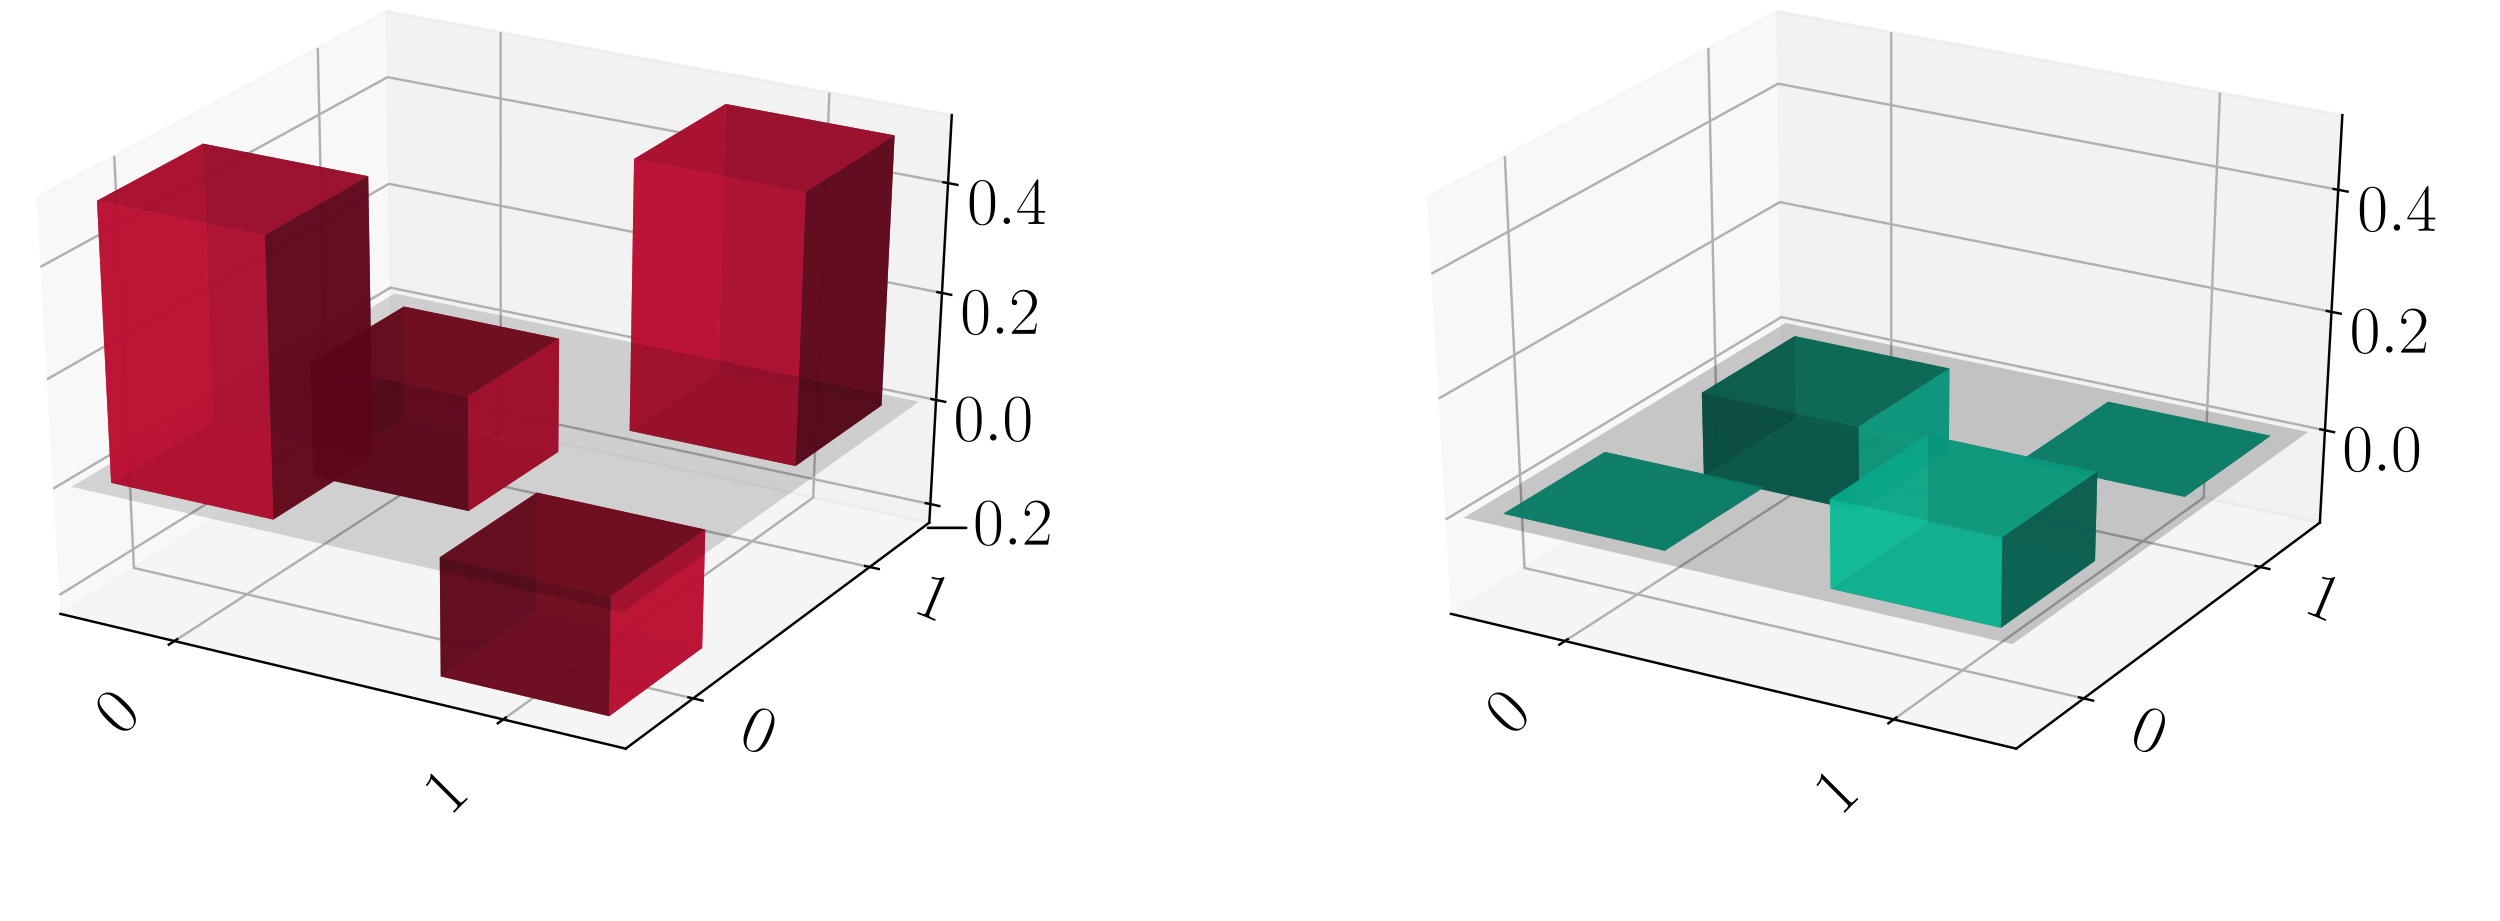 <?xml version="1.0" encoding="utf-8" standalone="no"?>
<!DOCTYPE svg PUBLIC "-//W3C//DTD SVG 1.1//EN"
  "http://www.w3.org/Graphics/SVG/1.1/DTD/svg11.dtd">
<!-- Created with matplotlib (https://matplotlib.org/) -->
<svg height="302.4pt" version="1.1" viewBox="0 0 820.8 302.4" width="820.8pt" xmlns="http://www.w3.org/2000/svg" xmlns:xlink="http://www.w3.org/1999/xlink">
 <defs>
  <style type="text/css">
*{stroke-linecap:butt;stroke-linejoin:round;}
  </style>
 </defs>
 <g id="figure_1">
  <g id="patch_1">
   <path d="M 0 302.4 
L 820.8 302.4 
L 820.8 0 
L 0 0 
z
" style="fill:#ffffff;"/>
  </g>
  <g id="patch_2">
   <path d="M -30.6 262.8 
L 349.855 262.8 
L 349.855 -14.4 
L -30.6 -14.4 
z
" style="fill:#ffffff;"/>
  </g>
  <g id="pane3d_1">
   <g id="patch_3">
    <path d="M 19.835 201.549 
L 128.723 133.585 
L 126.91 3.719 
L 11.951 64.782 
" style="fill:#f2f2f2;opacity:0.5;stroke:#f2f2f2;stroke-linejoin:miter;"/>
   </g>
  </g>
  <g id="pane3d_2">
   <g id="patch_4">
    <path d="M 128.723 133.585 
L 305.112 171.581 
L 312.492 37.799 
L 126.91 3.719 
" style="fill:#e6e6e6;opacity:0.5;stroke:#e6e6e6;stroke-linejoin:miter;"/>
   </g>
  </g>
  <g id="pane3d_3">
   <g id="patch_5">
    <path d="M 19.835 201.549 
L 205.42 245.801 
L 305.112 171.581 
L 128.723 133.585 
" style="fill:#ececec;opacity:0.5;stroke:#ececec;stroke-linejoin:miter;"/>
   </g>
  </g>
  <g id="axis3d_1">
   <g id="line2d_1">
    <path d="M 19.835 201.549 
L 205.42 245.801 
" style="fill:none;stroke:#000000;stroke-linecap:square;stroke-width:0.8;"/>
   </g>
   <g id="Line3DCollection_1">
    <path d="M 57.255 210.471 
L 164.384 141.267 
L 164.365 10.597 
" style="fill:none;stroke:#b0b0b0;stroke-width:0.8;"/>
    <path d="M 165.194 236.209 
L 266.98 163.367 
L 272.304 30.419 
" style="fill:none;stroke:#b0b0b0;stroke-width:0.8;"/>
   </g>
   <g id="xtick_1">
    <g id="line2d_2">
     <path d="M 58.178 209.875 
L 55.405 211.667 
" style="fill:none;stroke:#000000;stroke-linecap:square;stroke-width:0.8;"/>
    </g>
    <g id="text_1">
     <!-- 0 -->
     <defs>
      <path d="M 42 31.844 
C 42 37.969 41.906 48.422 37.703 56.453 
C 34 63.484 28.094 66 22.906 66 
C 18.094 66 12 63.781 8.203 56.562 
C 4.203 49.016 3.797 39.672 3.797 31.844 
C 3.797 26.109 3.906 17.375 7 9.734 
C 11.297 -0.609 19 -2 22.906 -2 
C 27.5 -2 34.5 -0.109 38.594 9.438 
C 41.594 16.375 42 24.5 42 31.844 
z
M 22.906 -0.406 
C 16.5 -0.406 12.703 5.125 11.297 12.75 
C 10.203 18.688 10.203 27.328 10.203 32.953 
C 10.203 40.688 10.203 47.109 11.5 53.234 
C 13.406 61.781 19 64.391 22.906 64.391 
C 27 64.391 32.297 61.672 34.203 53.438 
C 35.5 47.719 35.594 40.984 35.594 32.953 
C 35.594 26.422 35.594 18.375 34.406 12.453 
C 32.297 1.5 26.406 -0.406 22.906 -0.406 
z
" id="CMR17-48"/>
     </defs>
     <g transform="translate(39.74 242.136)rotate(-45)scale(0.22 -0.22)">
      <use transform="scale(0.996)" xlink:href="#CMR17-48"/>
     </g>
    </g>
   </g>
   <g id="xtick_2">
    <g id="line2d_3">
     <path d="M 166.073 235.58 
L 163.433 237.47 
" style="fill:none;stroke:#000000;stroke-linecap:square;stroke-width:0.8;"/>
    </g>
    <g id="text_2">
     <!-- 1 -->
     <defs>
      <path d="M 26.594 63.797 
C 26.594 65.891 26.5 66 25.094 66 
C 21.203 61.359 15.297 59.891 9.703 59.688 
C 9.406 59.688 8.906 59.688 8.797 59.5 
C 8.703 59.297 8.703 59.094 8.703 57 
C 11.797 57 17 57.594 21 59.984 
L 21 7.297 
C 21 3.797 20.797 2.594 12.203 2.594 
L 9.203 2.594 
L 9.203 0 
C 14 0.094 19 0.188 23.797 0.188 
C 28.594 0.188 33.594 0.094 38.406 0 
L 38.406 2.594 
L 35.406 2.594 
C 26.797 2.594 26.594 3.688 26.594 7.297 
z
" id="CMR17-49"/>
     </defs>
     <g transform="translate(147.674 268.293)rotate(-45)scale(0.22 -0.22)">
      <use transform="scale(0.996)" xlink:href="#CMR17-49"/>
     </g>
    </g>
   </g>
  </g>
  <g id="axis3d_2">
   <g id="line2d_4">
    <path d="M 305.112 171.581 
L 205.42 245.801 
" style="fill:none;stroke:#000000;stroke-linecap:square;stroke-width:0.8;"/>
   </g>
   <g id="Line3DCollection_2">
    <path d="M 37.513 51.204 
L 43.974 186.482 
L 227.578 229.304 
" style="fill:none;stroke:#b0b0b0;stroke-width:0.8;"/>
    <path d="M 104.331 15.713 
L 107.269 146.976 
L 285.522 186.165 
" style="fill:none;stroke:#b0b0b0;stroke-width:0.8;"/>
   </g>
   <g id="xtick_3">
    <g id="line2d_5">
     <path d="M 226.042 228.946 
L 230.653 230.022 
" style="fill:none;stroke:#000000;stroke-linecap:square;stroke-width:0.8;"/>
    </g>
    <g id="text_3">
     <!-- 0 -->
     <g transform="translate(241.875 244.311)rotate(-337.5)scale(0.22 -0.22)">
      <use transform="scale(0.996)" xlink:href="#CMR17-48"/>
     </g>
    </g>
   </g>
   <g id="xtick_4">
    <g id="line2d_6">
     <path d="M 284.034 185.838 
L 288.502 186.821 
" style="fill:none;stroke:#000000;stroke-linecap:square;stroke-width:0.8;"/>
    </g>
    <g id="text_4">
     <!-- 1 -->
     <g transform="translate(299.232 200.666)rotate(-337.5)scale(0.22 -0.22)">
      <use transform="scale(0.996)" xlink:href="#CMR17-49"/>
     </g>
    </g>
   </g>
  </g>
  <g id="axis3d_3">
   <g id="line2d_7">
    <path d="M 305.112 171.581 
L 312.492 37.799 
" style="fill:none;stroke:#000000;stroke-linecap:square;stroke-width:0.8;"/>
   </g>
   <g id="Line3DCollection_3">
    <path d="M 305.447 165.508 
L 128.641 127.678 
L 19.478 195.35 
" style="fill:none;stroke:#b0b0b0;stroke-width:0.8;"/>
    <path d="M 307.333 131.32 
L 128.177 94.443 
L 17.465 160.439 
" style="fill:none;stroke:#b0b0b0;stroke-width:0.8;"/>
    <path d="M 309.27 96.202 
L 127.701 60.343 
L 15.396 124.546 
" style="fill:none;stroke:#b0b0b0;stroke-width:0.8;"/>
    <path d="M 311.26 60.117 
L 127.212 25.345 
L 13.268 87.631 
" style="fill:none;stroke:#b0b0b0;stroke-width:0.8;"/>
   </g>
   <g id="xtick_5">
    <g id="line2d_8">
     <path d="M 303.971 165.193 
L 308.4 166.14 
" style="fill:none;stroke:#000000;stroke-linecap:square;stroke-width:0.8;"/>
    </g>
    <g id="text_5">
     <!-- $-0.2$ -->
     <defs>
      <path d="M 65.906 23 
C 67.594 23 69.406 23 69.406 25 
C 69.406 27 67.594 27 65.906 27 
L 11.797 27 
C 10.094 27 8.297 27 8.297 25 
C 8.297 23 10.094 23 11.797 23 
z
" id="CMSY10-0"/>
      <path d="M 18.406 4.797 
C 18.406 7.688 16 9.688 13.594 9.688 
C 10.703 9.688 8.703 7.297 8.703 4.891 
C 8.703 2 11.094 0 13.5 0 
C 16.406 0 18.406 2.391 18.406 4.797 
z
" id="CMMI12-58"/>
      <path d="M 41.703 15.469 
L 39.906 15.469 
C 38.906 8.391 38.094 7.188 37.703 6.594 
C 37.203 5.797 30 5.797 28.594 5.797 
L 9.406 5.797 
C 13 9.688 20 16.766 28.5 24.938 
C 34.594 30.719 41.703 37.5 41.703 47.391 
C 41.703 59.188 32.297 66 21.797 66 
C 10.797 66 4.094 56.297 4.094 47.297 
C 4.094 43.391 7 42.891 8.203 42.891 
C 9.203 42.891 12.203 43.484 12.203 46.984 
C 12.203 50.094 9.594 51 8.203 51 
C 7.594 51 7 50.891 6.594 50.688 
C 8.5 59.188 14.297 63.391 20.406 63.391 
C 29.094 63.391 34.797 56.5 34.797 47.391 
C 34.797 38.703 29.703 31.219 24 24.734 
L 4.094 2.297 
L 4.094 0 
L 39.297 0 
z
" id="CMR17-50"/>
     </defs>
     <g transform="translate(302.443 178.793)scale(0.22 -0.22)">
      <use transform="scale(0.996)" xlink:href="#CMSY10-0"/>
      <use transform="translate(77.487 0)scale(0.996)" xlink:href="#CMR17-48"/>
      <use transform="translate(123.178 0)scale(0.996)" xlink:href="#CMMI12-58"/>
      <use transform="translate(150.275 0)scale(0.996)" xlink:href="#CMR17-50"/>
     </g>
    </g>
   </g>
   <g id="xtick_6">
    <g id="line2d_9">
     <path d="M 305.837 131.012 
L 310.327 131.936 
" style="fill:none;stroke:#000000;stroke-linecap:square;stroke-width:0.8;"/>
    </g>
    <g id="text_6">
     <!-- $0.0$ -->
     <g transform="translate(313.097 144.652)scale(0.22 -0.22)">
      <use transform="scale(0.996)" xlink:href="#CMR17-48"/>
      <use transform="translate(45.69 0)scale(0.996)" xlink:href="#CMMI12-58"/>
      <use transform="translate(72.788 0)scale(0.996)" xlink:href="#CMR17-48"/>
     </g>
    </g>
   </g>
   <g id="xtick_7">
    <g id="line2d_10">
     <path d="M 307.753 95.903 
L 312.306 96.802 
" style="fill:none;stroke:#000000;stroke-linecap:square;stroke-width:0.8;"/>
    </g>
    <g id="text_7">
     <!-- $0.2$ -->
     <g transform="translate(315.285 109.586)scale(0.22 -0.22)">
      <use transform="scale(0.996)" xlink:href="#CMR17-48"/>
      <use transform="translate(45.69 0)scale(0.996)" xlink:href="#CMMI12-58"/>
      <use transform="translate(72.788 0)scale(0.996)" xlink:href="#CMR17-50"/>
     </g>
    </g>
   </g>
   <g id="xtick_8">
    <g id="line2d_11">
     <path d="M 309.722 59.826 
L 314.34 60.699 
" style="fill:none;stroke:#000000;stroke-linecap:square;stroke-width:0.8;"/>
    </g>
    <g id="text_8">
     <!-- $0.4$ -->
     <defs>
      <path d="M 33.594 64.797 
C 33.594 66.891 33.5 67 31.703 67 
L 2 19.594 
L 2 17 
L 27.797 17 
L 27.797 7.188 
C 27.797 3.594 27.594 2.594 20.594 2.594 
L 18.703 2.594 
L 18.703 0 
C 21.906 0.188 27.297 0.188 30.703 0.188 
C 34.094 0.188 39.5 0.188 42.703 0 
L 42.703 2.594 
L 40.797 2.594 
C 33.797 2.594 33.594 3.594 33.594 7.188 
L 33.594 17 
L 43.797 17 
L 43.797 19.594 
L 33.594 19.594 
z
M 28.094 58.172 
L 28.094 19.594 
L 4 19.594 
z
" id="CMR17-52"/>
     </defs>
     <g transform="translate(317.533 73.555)scale(0.22 -0.22)">
      <use transform="scale(0.996)" xlink:href="#CMR17-48"/>
      <use transform="translate(45.69 0)scale(0.996)" xlink:href="#CMMI12-58"/>
      <use transform="translate(72.788 0)scale(0.996)" xlink:href="#CMR17-52"/>
     </g>
    </g>
   </g>
  </g>
  <g id="axes_1">
   <g id="Poly3DCollection_1">
    <path clip-path="url(#pa4098012bc)" d="M 132.598 100.63 
L 133.052 137.476 
L 183.306 148.338 
L 183.574 111.188 
z
" style="fill:#ba0c2f;fill-opacity:0.8;"/>
    <path clip-path="url(#pa4098012bc)" d="M 102.864 156.46 
L 153.833 167.797 
L 183.306 148.338 
L 133.052 137.476 
z
" style="fill:#a30a29;fill-opacity:0.8;"/>
    <path clip-path="url(#pa4098012bc)" d="M 101.96 119.086 
L 102.864 156.46 
L 133.052 137.476 
L 132.598 100.63 
z
" style="fill:#5d0618;fill-opacity:0.8;"/>
    <path clip-path="url(#pa4098012bc)" d="M 153.671 130.114 
L 183.574 111.188 
L 183.306 148.338 
L 153.833 167.797 
z
" style="fill:#ba0c2f;fill-opacity:0.8;"/>
    <path clip-path="url(#pa4098012bc)" d="M 101.96 119.086 
L 132.598 100.63 
L 183.574 111.188 
L 153.671 130.114 
z
" style="fill:#74081d;fill-opacity:0.8;"/>
    <path clip-path="url(#pa4098012bc)" d="M 101.96 119.086 
L 153.671 130.114 
L 153.833 167.797 
L 102.864 156.46 
z
" style="fill:#5d0618;fill-opacity:0.8;"/>
   </g>
   <g id="Poly3DCollection_2">
    <path clip-path="url(#pa4098012bc)" d="M 206.72 141.427 
L 235.839 122.014 
L 289.443 133.117 
L 261.16 153.036 
z
" style="fill:#74081d;fill-opacity:0.8;"/>
    <path clip-path="url(#pa4098012bc)" d="M 235.839 122.014 
L 238.247 34.137 
L 293.723 44.456 
L 289.443 133.117 
z
" style="fill:#5d0618;fill-opacity:0.8;"/>
    <path clip-path="url(#pa4098012bc)" d="M 206.72 141.427 
L 208.175 52.186 
L 238.247 34.137 
L 235.839 122.014 
z
" style="fill:#ba0c2f;fill-opacity:0.8;"/>
    <path clip-path="url(#pa4098012bc)" d="M 261.16 153.036 
L 289.443 133.117 
L 293.723 44.456 
L 264.546 62.993 
z
" style="fill:#5d0618;fill-opacity:0.8;"/>
    <path clip-path="url(#pa4098012bc)" d="M 206.72 141.427 
L 261.16 153.036 
L 264.546 62.993 
L 208.175 52.186 
z
" style="fill:#ba0c2f;fill-opacity:0.8;"/>
    <path clip-path="url(#pa4098012bc)" d="M 208.175 52.186 
L 264.546 62.993 
L 293.723 44.456 
L 238.247 34.137 
z
" style="fill:#a30a29;fill-opacity:0.8;"/>
   </g>
   <g id="Poly3DCollection_3">
    <path clip-path="url(#pa4098012bc)" d="M 176.267 161.73 
L 176.094 200.277 
L 230.541 212.751 
L 231.562 173.881 
z
" style="fill:#ba0c2f;fill-opacity:0.8;"/>
    <path clip-path="url(#pa4098012bc)" d="M 144.7 222.094 
L 199.997 235.155 
L 230.541 212.751 
L 176.094 200.277 
z
" style="fill:#a30a29;fill-opacity:0.8;"/>
    <path clip-path="url(#pa4098012bc)" d="M 144.386 182.985 
L 144.7 222.094 
L 176.094 200.277 
L 176.267 161.73 
z
" style="fill:#5d0618;fill-opacity:0.8;"/>
    <path clip-path="url(#pa4098012bc)" d="M 200.558 195.716 
L 231.562 173.881 
L 230.541 212.751 
L 199.997 235.155 
z
" style="fill:#ba0c2f;fill-opacity:0.8;"/>
    <path clip-path="url(#pa4098012bc)" d="M 144.386 182.985 
L 176.267 161.73 
L 231.562 173.881 
L 200.558 195.716 
z
" style="fill:#74081d;fill-opacity:0.8;"/>
    <path clip-path="url(#pa4098012bc)" d="M 144.386 182.985 
L 200.558 195.716 
L 199.997 235.155 
L 144.7 222.094 
z
" style="fill:#5d0618;fill-opacity:0.8;"/>
   </g>
   <g id="Poly3DCollection_4">
    <path clip-path="url(#pa4098012bc)" d="M 23.451 159.837 
L 204.359 201.035 
L 301.718 131.884 
L 129.559 96.378 
z
" style="fill-opacity:0.15;"/>
   </g>
   <g id="Poly3DCollection_5">
    <path clip-path="url(#pa4098012bc)" d="M 36.484 158.528 
L 69.953 138.367 
L 122.416 149.896 
L 89.714 170.593 
z
" style="fill:#74081d;fill-opacity:0.8;"/>
    <path clip-path="url(#pa4098012bc)" d="M 69.953 138.367 
L 66.597 47.153 
L 120.897 57.862 
L 122.416 149.896 
z
" style="fill:#5d0618;fill-opacity:0.8;"/>
    <path clip-path="url(#pa4098012bc)" d="M 36.484 158.528 
L 31.837 65.887 
L 66.597 47.153 
L 69.953 138.367 
z
" style="fill:#ba0c2f;fill-opacity:0.8;"/>
    <path clip-path="url(#pa4098012bc)" d="M 89.714 170.593 
L 122.416 149.896 
L 120.897 57.862 
L 86.958 77.112 
z
" style="fill:#5d0618;fill-opacity:0.8;"/>
    <path clip-path="url(#pa4098012bc)" d="M 36.484 158.528 
L 89.714 170.593 
L 86.958 77.112 
L 31.837 65.887 
z
" style="fill:#ba0c2f;fill-opacity:0.8;"/>
    <path clip-path="url(#pa4098012bc)" d="M 31.837 65.887 
L 86.958 77.112 
L 120.897 57.862 
L 66.597 47.153 
z
" style="fill:#a30a29;fill-opacity:0.8;"/>
   </g>
  </g>
  <g id="patch_6">
   <path d="M 425.945 262.8 
L 806.4 262.8 
L 806.4 -14.4 
L 425.945 -14.4 
z
" style="fill:#ffffff;"/>
  </g>
  <g id="pane3d_4">
   <g id="patch_7">
    <path d="M 476.381 201.549 
L 585.269 133.585 
L 583.456 3.719 
L 468.496 64.782 
" style="fill:#f2f2f2;opacity:0.5;stroke:#f2f2f2;stroke-linejoin:miter;"/>
   </g>
  </g>
  <g id="pane3d_5">
   <g id="patch_8">
    <path d="M 585.269 133.585 
L 761.657 171.581 
L 769.037 37.799 
L 583.456 3.719 
" style="fill:#e6e6e6;opacity:0.5;stroke:#e6e6e6;stroke-linejoin:miter;"/>
   </g>
  </g>
  <g id="pane3d_6">
   <g id="patch_9">
    <path d="M 476.381 201.549 
L 661.965 245.801 
L 761.657 171.581 
L 585.269 133.585 
" style="fill:#ececec;opacity:0.5;stroke:#ececec;stroke-linejoin:miter;"/>
   </g>
  </g>
  <g id="axis3d_4">
   <g id="line2d_12">
    <path d="M 476.381 201.549 
L 661.965 245.801 
" style="fill:none;stroke:#000000;stroke-linecap:square;stroke-width:0.8;"/>
   </g>
   <g id="Line3DCollection_4">
    <path d="M 513.8 210.471 
L 620.93 141.267 
L 620.91 10.597 
" style="fill:none;stroke:#b0b0b0;stroke-width:0.8;"/>
    <path d="M 621.74 236.209 
L 723.525 163.367 
L 728.849 30.419 
" style="fill:none;stroke:#b0b0b0;stroke-width:0.8;"/>
   </g>
   <g id="xtick_9">
    <g id="line2d_13">
     <path d="M 514.724 209.875 
L 511.95 211.667 
" style="fill:none;stroke:#000000;stroke-linecap:square;stroke-width:0.8;"/>
    </g>
    <g id="text_9">
     <!-- 0 -->
     <g transform="translate(496.286 242.136)rotate(-45)scale(0.22 -0.22)">
      <use transform="scale(0.996)" xlink:href="#CMR17-48"/>
     </g>
    </g>
   </g>
   <g id="xtick_10">
    <g id="line2d_14">
     <path d="M 622.619 235.58 
L 619.978 237.47 
" style="fill:none;stroke:#000000;stroke-linecap:square;stroke-width:0.8;"/>
    </g>
    <g id="text_10">
     <!-- 1 -->
     <g transform="translate(604.219 268.293)rotate(-45)scale(0.22 -0.22)">
      <use transform="scale(0.996)" xlink:href="#CMR17-49"/>
     </g>
    </g>
   </g>
  </g>
  <g id="axis3d_5">
   <g id="line2d_15">
    <path d="M 761.657 171.581 
L 661.965 245.801 
" style="fill:none;stroke:#000000;stroke-linecap:square;stroke-width:0.8;"/>
   </g>
   <g id="Line3DCollection_5">
    <path d="M 494.059 51.204 
L 500.519 186.482 
L 684.123 229.304 
" style="fill:none;stroke:#b0b0b0;stroke-width:0.8;"/>
    <path d="M 560.876 15.713 
L 563.814 146.976 
L 742.068 186.165 
" style="fill:none;stroke:#b0b0b0;stroke-width:0.8;"/>
   </g>
   <g id="xtick_11">
    <g id="line2d_16">
     <path d="M 682.587 228.946 
L 687.198 230.022 
" style="fill:none;stroke:#000000;stroke-linecap:square;stroke-width:0.8;"/>
    </g>
    <g id="text_11">
     <!-- 0 -->
     <g transform="translate(698.42 244.311)rotate(-337.5)scale(0.22 -0.22)">
      <use transform="scale(0.996)" xlink:href="#CMR17-48"/>
     </g>
    </g>
   </g>
   <g id="xtick_12">
    <g id="line2d_17">
     <path d="M 740.579 185.838 
L 745.047 186.821 
" style="fill:none;stroke:#000000;stroke-linecap:square;stroke-width:0.8;"/>
    </g>
    <g id="text_12">
     <!-- 1 -->
     <g transform="translate(755.777 200.666)rotate(-337.5)scale(0.22 -0.22)">
      <use transform="scale(0.996)" xlink:href="#CMR17-49"/>
     </g>
    </g>
   </g>
  </g>
  <g id="axis3d_6">
   <g id="line2d_18">
    <path d="M 761.657 171.581 
L 769.037 37.799 
" style="fill:none;stroke:#000000;stroke-linecap:square;stroke-width:0.8;"/>
   </g>
   <g id="Line3DCollection_6">
    <path d="M 763.329 141.266 
L 584.857 104.108 
L 474.596 170.598 
" style="fill:none;stroke:#b0b0b0;stroke-width:0.8;"/>
    <path d="M 765.474 102.39 
L 584.33 66.349 
L 472.306 130.873 
" style="fill:none;stroke:#b0b0b0;stroke-width:0.8;"/>
    <path d="M 767.684 62.321 
L 583.788 27.482 
L 469.944 89.887 
" style="fill:none;stroke:#b0b0b0;stroke-width:0.8;"/>
   </g>
   <g id="xtick_13">
    <g id="line2d_19">
     <path d="M 761.84 140.956 
L 766.312 141.887 
" style="fill:none;stroke:#000000;stroke-linecap:square;stroke-width:0.8;"/>
    </g>
    <g id="text_13">
     <!-- $0.0$ -->
     <g transform="translate(769.023 154.584)scale(0.22 -0.22)">
      <use transform="scale(0.996)" xlink:href="#CMR17-48"/>
      <use transform="translate(45.69 0)scale(0.996)" xlink:href="#CMMI12-58"/>
      <use transform="translate(72.788 0)scale(0.996)" xlink:href="#CMR17-48"/>
     </g>
    </g>
   </g>
   <g id="xtick_14">
    <g id="line2d_20">
     <path d="M 763.961 102.089 
L 768.503 102.992 
" style="fill:none;stroke:#000000;stroke-linecap:square;stroke-width:0.8;"/>
    </g>
    <g id="text_14">
     <!-- $0.2$ -->
     <g transform="translate(771.445 115.764)scale(0.22 -0.22)">
      <use transform="scale(0.996)" xlink:href="#CMR17-48"/>
      <use transform="translate(45.69 0)scale(0.996)" xlink:href="#CMMI12-58"/>
      <use transform="translate(72.788 0)scale(0.996)" xlink:href="#CMR17-50"/>
     </g>
    </g>
   </g>
   <g id="xtick_15">
    <g id="line2d_21">
     <path d="M 766.147 62.03 
L 770.762 62.904 
" style="fill:none;stroke:#000000;stroke-linecap:square;stroke-width:0.8;"/>
    </g>
    <g id="text_15">
     <!-- $0.4$ -->
     <g transform="translate(773.941 75.756)scale(0.22 -0.22)">
      <use transform="scale(0.996)" xlink:href="#CMR17-48"/>
      <use transform="translate(45.69 0)scale(0.996)" xlink:href="#CMMI12-58"/>
      <use transform="translate(72.788 0)scale(0.996)" xlink:href="#CMR17-52"/>
     </g>
    </g>
   </g>
  </g>
  <g id="axes_2">
   <g id="Poly3DCollection_6">
    <path clip-path="url(#p0b8754f727)" d="M 589.263 110.343 
L 589.597 137.476 
L 639.851 148.338 
L 640.049 120.982 
z
" style="fill:#0cba97;fill-opacity:0.8;"/>
    <path clip-path="url(#p0b8754f727)" d="M 558.743 128.941 
L 559.409 156.46 
L 589.597 137.476 
L 589.263 110.343 
z
" style="fill:#065d4c;fill-opacity:0.8;"/>
    <path clip-path="url(#p0b8754f727)" d="M 559.409 156.46 
L 610.378 167.797 
L 639.851 148.338 
L 589.597 137.476 
z
" style="fill:#0aa384;fill-opacity:0.8;"/>
    <path clip-path="url(#p0b8754f727)" d="M 558.743 128.941 
L 589.263 110.343 
L 640.049 120.982 
L 610.259 140.051 
z
" style="fill:#08745e;fill-opacity:0.8;"/>
    <path clip-path="url(#p0b8754f727)" d="M 610.259 140.051 
L 640.049 120.982 
L 639.851 148.338 
L 610.378 167.797 
z
" style="fill:#0cba97;fill-opacity:0.8;"/>
    <path clip-path="url(#p0b8754f727)" d="M 558.743 128.941 
L 610.259 140.051 
L 610.378 167.797 
L 559.409 156.46 
z
" style="fill:#065d4c;fill-opacity:0.8;"/>
   </g>
   <g id="Poly3DCollection_7">
    <path clip-path="url(#p0b8754f727)" d="M 692.114 131.89 
L 692.114 131.89 
L 745.508 143.076 
L 745.508 143.076 
z
" style="fill:#065d4c;fill-opacity:0.8;"/>
    <path clip-path="url(#p0b8754f727)" d="M 663.102 151.448 
L 663.102 151.448 
L 692.114 131.89 
L 692.114 131.89 
z
" style="fill:#065d4c;fill-opacity:0.8;"/>
    <path clip-path="url(#p0b8754f727)" d="M 663.102 151.448 
L 692.114 131.89 
L 745.508 143.076 
L 717.325 163.142 
z
" style="fill:#08745e;fill-opacity:0.8;"/>
    <path clip-path="url(#p0b8754f727)" d="M 663.102 151.448 
L 717.325 163.142 
L 745.508 143.076 
L 692.114 131.89 
z
" style="fill:#0aa384;fill-opacity:0.8;"/>
    <path clip-path="url(#p0b8754f727)" d="M 717.325 163.142 
L 745.508 143.076 
L 745.508 143.076 
L 717.325 163.142 
z
" style="fill:#065d4c;fill-opacity:0.8;"/>
    <path clip-path="url(#p0b8754f727)" d="M 663.102 151.448 
L 717.325 163.142 
L 717.325 163.142 
L 663.102 151.448 
z
" style="fill:#065d4c;fill-opacity:0.8;"/>
   </g>
   <g id="Poly3DCollection_8">
    <path clip-path="url(#p0b8754f727)" d="M 526.866 148.366 
L 526.866 148.366 
L 579.128 159.979 
L 579.128 159.979 
z
" style="fill:#065d4c;fill-opacity:0.8;"/>
    <path clip-path="url(#p0b8754f727)" d="M 493.539 168.674 
L 493.539 168.674 
L 526.866 148.366 
L 526.866 148.366 
z
" style="fill:#065d4c;fill-opacity:0.8;"/>
    <path clip-path="url(#p0b8754f727)" d="M 493.539 168.674 
L 526.866 148.366 
L 579.128 159.979 
L 546.561 180.825 
z
" style="fill:#08745e;fill-opacity:0.8;"/>
    <path clip-path="url(#p0b8754f727)" d="M 493.539 168.674 
L 546.561 180.825 
L 579.128 159.979 
L 526.866 148.366 
z
" style="fill:#0aa384;fill-opacity:0.8;"/>
    <path clip-path="url(#p0b8754f727)" d="M 546.561 180.825 
L 579.128 159.979 
L 579.128 159.979 
L 546.561 180.825 
z
" style="fill:#065d4c;fill-opacity:0.8;"/>
    <path clip-path="url(#p0b8754f727)" d="M 493.539 168.674 
L 546.561 180.825 
L 546.561 180.825 
L 493.539 168.674 
z
" style="fill:#065d4c;fill-opacity:0.8;"/>
   </g>
   <g id="Poly3DCollection_9">
    <path clip-path="url(#p0b8754f727)" d="M 480.558 169.993 
L 660.74 211.48 
L 757.736 141.834 
L 586.235 106.058 
z
" style="fill-opacity:0.2;"/>
   </g>
   <g id="Poly3DCollection_10">
    <path clip-path="url(#p0b8754f727)" d="M 632.767 171.899 
L 632.897 142.872 
L 688.607 154.86 
L 687.838 184.137 
z
" style="fill:#065d4c;fill-opacity:0.8;"/>
    <path clip-path="url(#p0b8754f727)" d="M 601.014 193.304 
L 600.777 163.843 
L 632.897 142.872 
L 632.767 171.899 
z
" style="fill:#0cba97;fill-opacity:0.8;"/>
    <path clip-path="url(#p0b8754f727)" d="M 601.014 193.304 
L 632.767 171.899 
L 687.838 184.137 
L 656.955 206.125 
z
" style="fill:#08745e;fill-opacity:0.8;"/>
    <path clip-path="url(#p0b8754f727)" d="M 600.777 163.843 
L 657.377 176.407 
L 688.607 154.86 
L 632.897 142.872 
z
" style="fill:#0aa384;fill-opacity:0.8;"/>
    <path clip-path="url(#p0b8754f727)" d="M 656.955 206.125 
L 687.838 184.137 
L 688.607 154.86 
L 657.377 176.407 
z
" style="fill:#065d4c;fill-opacity:0.8;"/>
    <path clip-path="url(#p0b8754f727)" d="M 601.014 193.304 
L 656.955 206.125 
L 657.377 176.407 
L 600.777 163.843 
z
" style="fill:#0cba97;fill-opacity:0.8;"/>
   </g>
  </g>
 </g>
 <defs>
  <clipPath id="pa4098012bc">
   <rect height="277.2" width="380.455" x="-30.6" y="-14.4"/>
  </clipPath>
  <clipPath id="p0b8754f727">
   <rect height="277.2" width="380.455" x="425.945" y="-14.4"/>
  </clipPath>
 </defs>
</svg>
